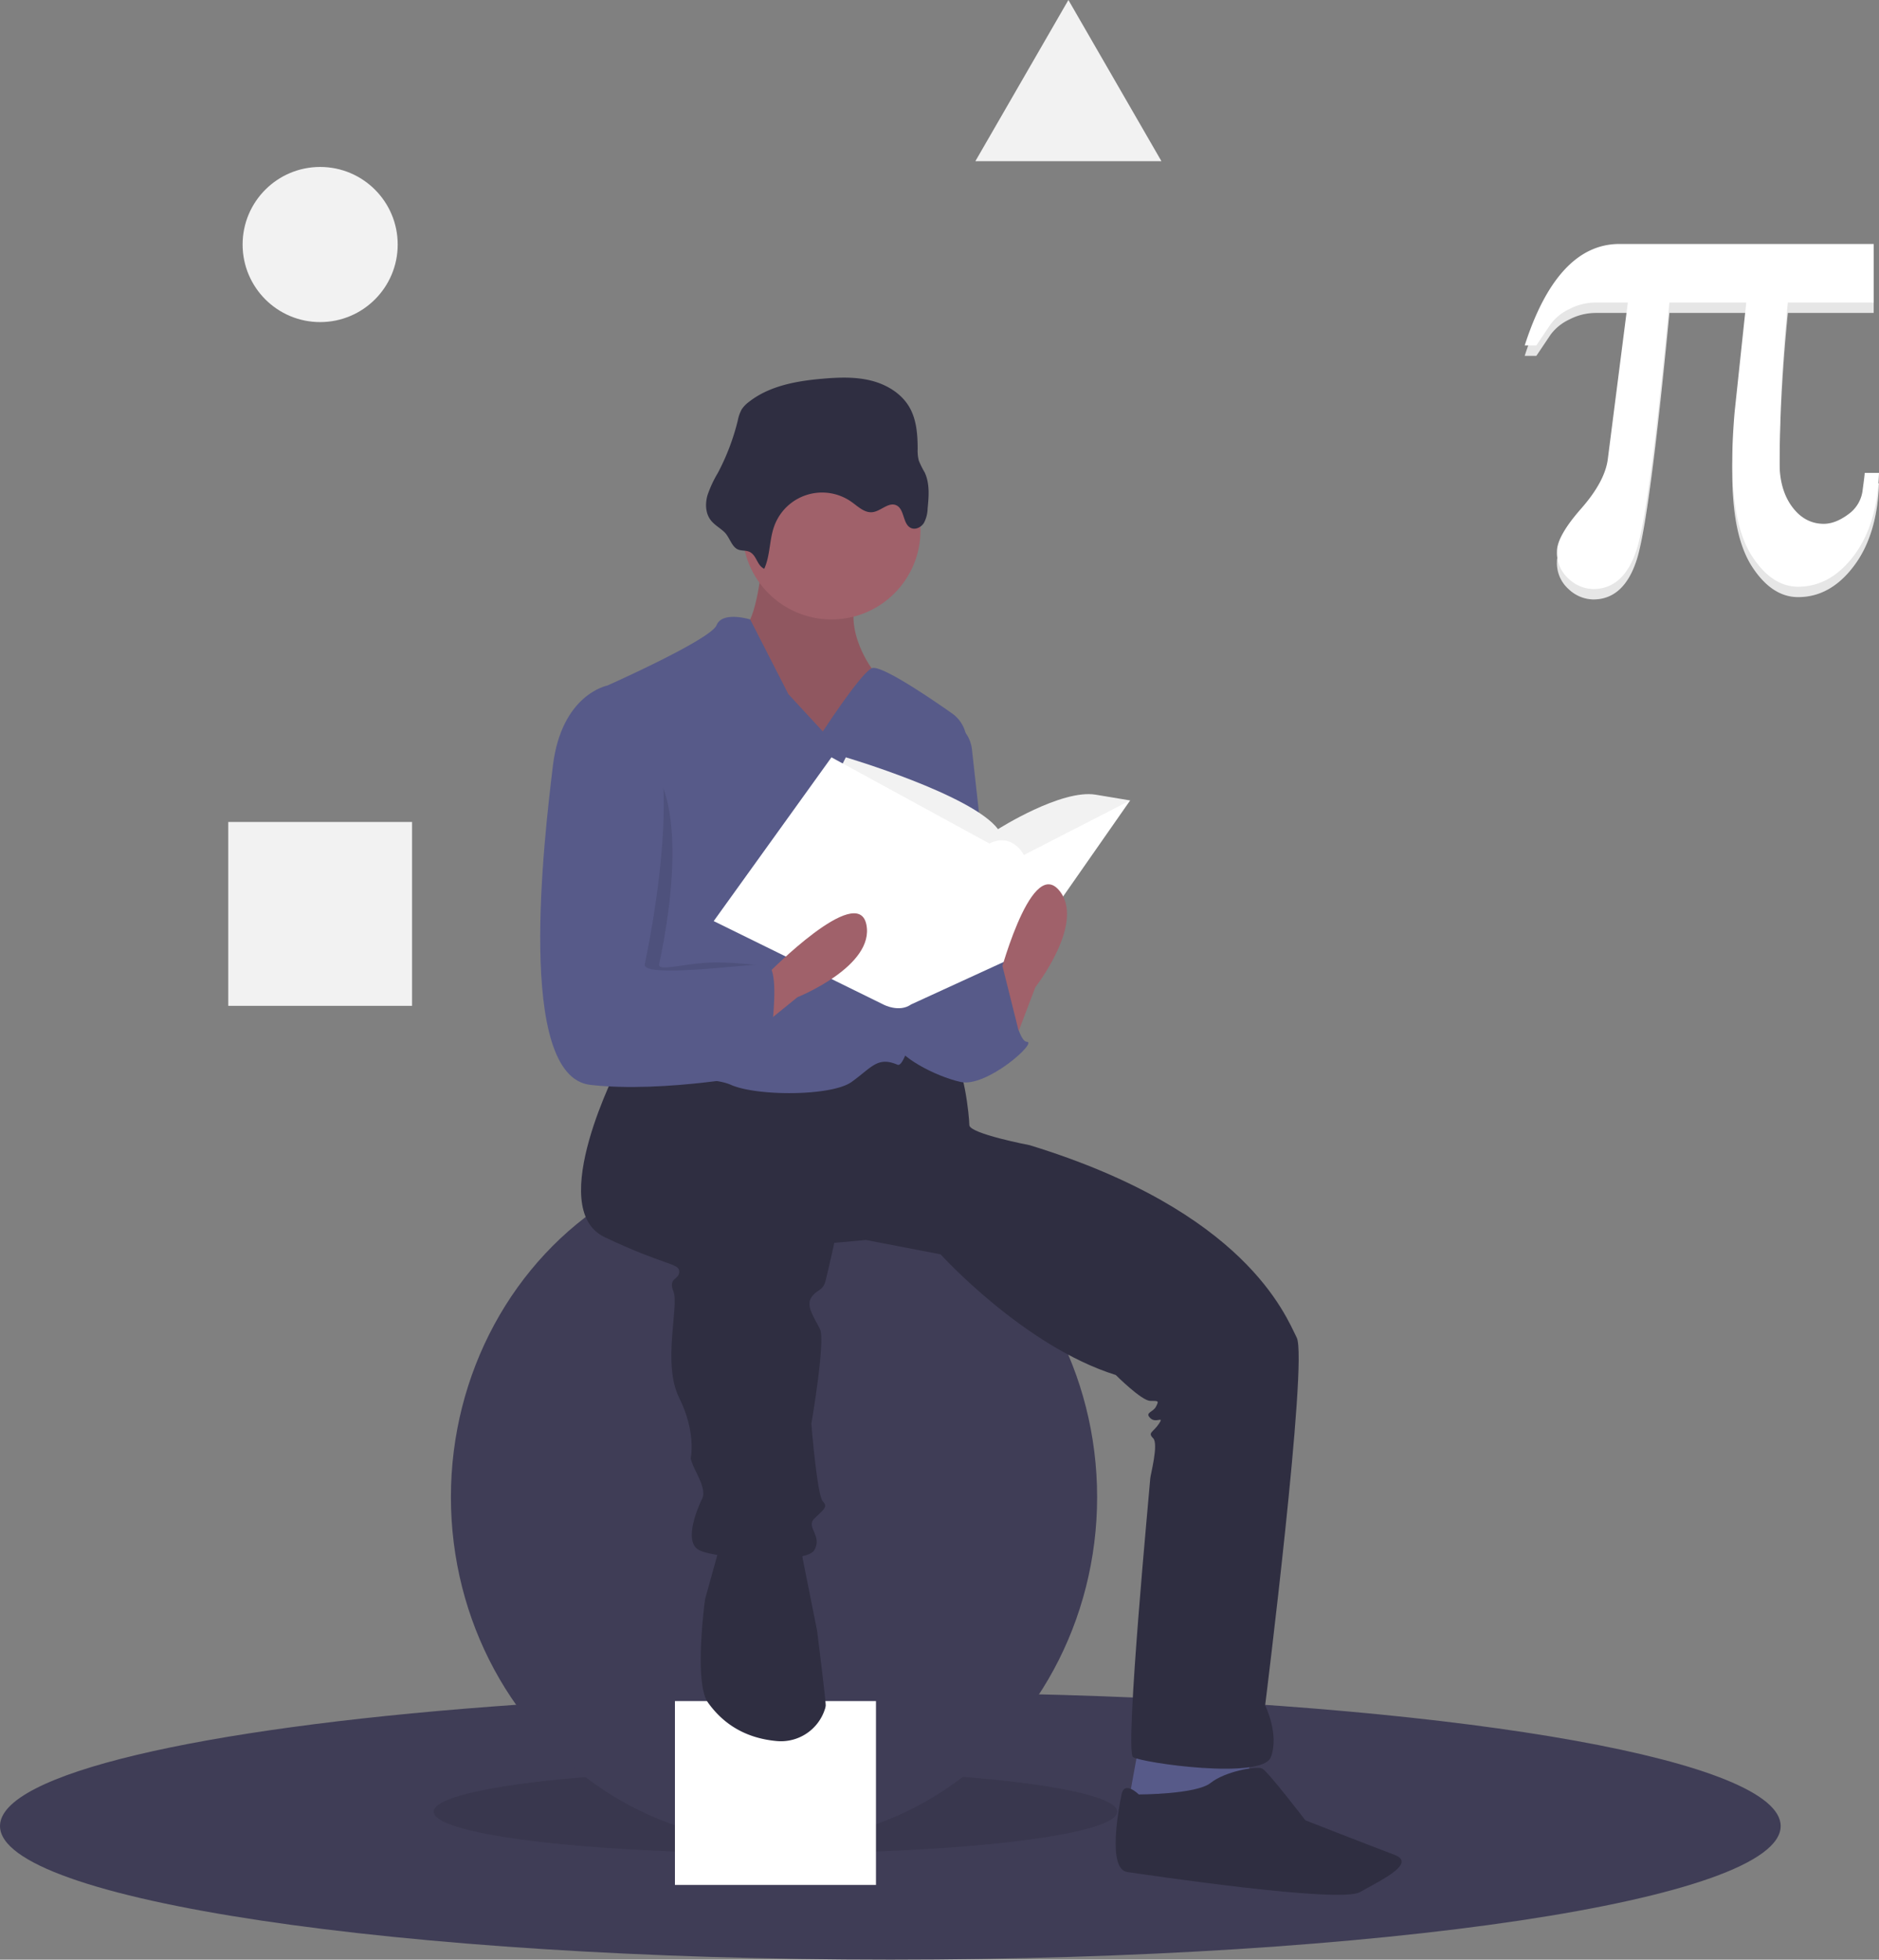 <svg xmlns="http://www.w3.org/2000/svg" data-name="Layer 1" width="654.237" height="682.114" viewBox="0 0 654.237 682.114" xmlns:xlink="http://www.w3.org/1999/xlink"><rect x="0" y="0" width="654.237" height="682.114" fill="#808080" stroke="none"/><title>mathematics</title><path d="M892.882,744.557c0,25.68-138.79,46.5-310,46.5s-310-20.82-310-46.5c0-18.18,69.57-33.93,170.96-41.57,41.81-3.16,89.05-4.93,139.04-4.93,20.55,0,40.63.3,60.05.87C785.402,703.127,892.882,721.957,892.882,744.557Z" transform="translate(-272.882 -108.943)" fill="#3f3d56" data-darkreader-inline-fill="" style="--darkreader-inline-fill:#323145;"/><ellipse cx="270" cy="630.614" rx="119" ry="14.5" opacity="0.1"/><ellipse cx="269.5" cy="521.114" rx="112.5" ry="120" fill="#3f3d56" data-darkreader-inline-fill="" style="--darkreader-inline-fill:#323145;"/><rect x="235" y="592.114" width="70" height="64" fill="#ffffff" data-darkreader-inline-fill="" style="--darkreader-inline-fill:#e8e6e3;"/><polygon points="396.5 607.614 392.5 629.614 418.5 633.614 435.5 623.614 434.5 607.614 396.5 607.614" fill="#575a89" data-darkreader-inline-fill="" style="--darkreader-inline-fill:#a1998d;"/><path d="M538.382,303.557s-2,23-7,24,11,41,11,41h24l19-5-9-22s-12-16-3-29S538.382,303.557,538.382,303.557Z" transform="translate(-272.882 -108.943)" fill="#a0616a" data-darkreader-inline-fill="" style="--darkreader-inline-fill:#a97179;"/><path d="M538.382,303.557s-2,23-7,24,11,41,11,41h24l19-5-9-22s-12-16-3-29S538.382,303.557,538.382,303.557Z" transform="translate(-272.882 -108.943)" opacity="0.1"/><path d="M488.382,479.557s-26,50-5,60,26,9,26,12-4,2-2,7-4,25,2,37,4,21,4,21,0,1,2,5,3,7,2,9-7,15-1,18,37,5,40,0-3-8,0-11,5-4,3-6-4-27-4-27,5-29,3-33-5-8-3-11,4-2,5-6,3-13,3-13l11-1,26,5s29,32,61,42c0,0,9,9,12,9s3,0,2,2-4,2-2,4,5-1,3,2-4,3-2,5-1,13-1,14-9,95-6,97,45,8,48,0-2-18-2-18,15-120,11-128-18-44-93-67c0,0-21-4-21-7s-2-22-6-23-27-2-27-2l-29,9-40-7Z" transform="translate(-272.882 -108.943)" fill="#2f2e41" data-darkreader-inline-fill="" style="--darkreader-inline-fill:#262534;"/><path d="M523.382,647.557l-5,18s-4,29,1,36c3.927,5.498,10.94,12.231,23.944,13.412a16.071,16.071,0,0,0,16.779-11.118,5.007,5.007,0,0,0,.277-1.294c0-2-3-26-3-26l-5-25-1-7Z" transform="translate(-272.882 -108.943)" fill="#2f2e41" data-darkreader-inline-fill="" style="--darkreader-inline-fill:#c5c0b8;"/><path d="M669.382,733.557s-5-5-6,0-5,26,2,27,74,11,81,7,20-10,12-13-31-12-31-12-13-17-15-18-13,1-18,5S669.382,733.557,669.382,733.557Z" transform="translate(-272.882 -108.943)" fill="#2f2e41" data-darkreader-inline-fill="" style="--darkreader-inline-fill:#262534;"/><circle cx="289.5" cy="184.614" r="31" fill="#a0616a" data-darkreader-inline-fill="" style="--darkreader-inline-fill:#a97179;"/><path d="M559.382,363.557l-12-13-13.301-26s-9.699-3-11.699,2-38,21-38,21,9,84,5,92-11,40-5,43,34,0,43,4,35,4,42-1,9-9,16-6c5.959,2.554,19.891-84.761,23.902-110.781a11.844,11.844,0,0,0-4.908-11.51c-8.973-6.294-25.133-17.14-27.994-15.709C572.382,343.557,559.382,363.557,559.382,363.557Z" transform="translate(-272.882 -108.943)" fill="#575a89" data-darkreader-inline-fill="" style="--darkreader-inline-fill:#46486e;"/><path d="M602.382,359.557h0a11.86,11.86,0,0,1,8.911,10.196l8.089,72.804s-20,43-30,14S602.382,359.557,602.382,359.557Z" transform="translate(-272.882 -108.943)" fill="#575a89" data-darkreader-inline-fill="" style="--darkreader-inline-fill:#46486e;"/><path d="M600.382,449.557l22-6s4,28,8,28-14,16-23,14-22-9-23-14,9-26,9-26Z" transform="translate(-272.882 -108.943)" fill="#575a89" data-darkreader-inline-fill="" style="--darkreader-inline-fill:#a1998d;"/><path d="M538.98,306.93c2.108-4.648,1.742-10.07,3.485-14.867a17.727,17.727,0,0,1,26.953-8.381c2.242,1.598,4.489,3.844,7.226,3.539,2.947-.329,5.575-3.616,8.284-2.411,3.003,1.335,2.192,6.717,5.234,7.96,1.601.654,3.494-.353,4.417-1.816a11.225,11.225,0,0,0,1.286-4.976c.42-4.265.799-8.779-1.051-12.645a30.289,30.289,0,0,1-2.028-4.09,13.994,13.994,0,0,1-.386-4.034c-.017-5.013-.383-10.242-2.906-14.574-2.8-4.807-7.974-7.881-13.373-9.222s-11.055-1.136-16.598-.666c-9.163.776-18.719,2.439-25.939,8.135a10.147,10.147,0,0,0-2.493,2.62,13.525,13.525,0,0,0-1.328,3.841,79.45,79.45,0,0,1-6.968,18.277,39.656,39.656,0,0,0-3.595,7.765c-.766,2.754-.714,5.893.889,8.261,1.305,1.927,3.391,2.955,5.029,4.53,1.624,1.561,2.384,4.564,4.183,5.747,1.57,1.032,3.451.304,5.053,1.398C536.41,302.725,536.558,305.804,538.98,306.93Z" transform="translate(-272.882 -108.943)" fill="#2f2e41" data-darkreader-inline-fill="" style="--darkreader-inline-fill:#c5c0b8;"/><path d="M564.382,378.557l3-6s44,13,53,25c0,0,22-14,34-12l12,2-37,33-47-4Z" transform="translate(-272.882 -108.943)" fill="#f2f2f2" data-darkreader-inline-fill="" style="--darkreader-inline-fill:#1f2223;"/><path d="M562.382,372.557l-41,57,59,29s5.516,3,9.758,0l39.242-18,37-53-37,19s-4-8-12-4Z" transform="translate(-272.882 -108.943)" fill="#ffffff" data-darkreader-inline-fill="" style="--darkreader-inline-fill:#181a1b;"/><path d="M625.382,473.557l8-21s18-23,8-34-21,32-21,32Z" transform="translate(-272.882 -108.943)" fill="#a0616a" data-darkreader-inline-fill="" style="--darkreader-inline-fill:#a97179;"/><path d="M533.079,470.206l17.456-14.152s27.11-10.865,23.979-25.397-34.221,17.145-34.221,17.145Z" transform="translate(-272.882 -108.943)" fill="#a0616a" data-darkreader-inline-fill="" style="--darkreader-inline-fill:#a97179;"/><path d="M489.882,369.057h-1s-15.5-18.5-18.5,6.5-13,108,13,111,44.5-12.5,44.5-12.5,19-29,12-29c-3.387,0-12.598-1.521-21-1-8.963.556-17.016,3.081-16.5.5C503.382,439.557,517.882,376.057,489.882,369.057Z" transform="translate(-272.882 -108.943)" opacity="0.1"/><path d="M488.382,349.557l-4-2s-16,3-19,28-13,108,13,111,61-4,61-4,7-38,0-38-43,5-42,0S516.382,356.557,488.382,349.557Z" transform="translate(-272.882 -108.943)" fill="#575a89" data-darkreader-inline-fill="" style="--darkreader-inline-fill:#46486e;"/><polygon points="338 353.114 349.027 336.213 356 364.114 338 372.114 338 353.114" fill="#575a89" data-darkreader-inline-fill="" style="--darkreader-inline-fill:#a1998d;"/><circle cx="111.473" cy="85.114" r="27" fill="#f2f2f2" data-darkreader-inline-fill="" style="--darkreader-inline-fill:#e0ddd9;"/><rect x="79.473" y="286.114" width="64" height="64" fill="#f2f2f2" data-darkreader-inline-fill="" style="--darkreader-inline-fill:#e0ddd9;"/><polygon points="372 0 388.199 28.057 404.397 56.114 372 56.114 339.603 56.114 355.801 28.057 372 0" fill="#f2f2f2" data-darkreader-inline-fill="" style="--darkreader-inline-fill:#e0ddd9;"/><path d="M927.118,277.172q-.581,17.955-8.745,28.784-8.166,10.829-19.401,10.83-9.152,0-16.042-10.599-6.893-10.598-6.892-32.606,0-4.865.232-9.266.231-4.401.579-8.34l4.054-38.108H854.145Q847.196,290.145,842.736,303.871q-4.46,13.726-15.116,13.726a12.78,12.78,0,0,1-8.572-3.591,12.064,12.064,0,0,1-4.054-9.498q0-5.326,8.398-14.884,8.397-9.556,9.324-17.432l6.95-54.324H828.431a19.911,19.911,0,0,0-9.093,2.259,17.156,17.156,0,0,0-6.545,5.27l-4.981,7.413H803.759q5.674-17.605,13.958-26.467,8.28-8.861,19.054-8.861H925.265v20.386H895.381q-1.39,13.9-2.143,27.799-.755,13.9-.753,27.915,0,9.499,4.402,15.405,4.401,5.907,11.004,5.907,4.053,0,8.513-3.301a11.97,11.97,0,0,0,5.039-8.629q.348-2.547.521-3.996.174-1.447.174-1.795Z" transform="translate(-272.882 -108.943)" fill="#ffffff" data-darkreader-inline-fill="" style="--darkreader-inline-fill:#181a1b;"/><path d="M927.118,277.172q-.581,17.955-8.745,28.784-8.166,10.829-19.401,10.83-9.152,0-16.042-10.599-6.893-10.598-6.892-32.606,0-4.865.232-9.266.231-4.401.579-8.34l4.054-38.108H854.145Q847.196,290.145,842.736,303.871q-4.46,13.726-15.116,13.726a12.78,12.78,0,0,1-8.572-3.591,12.064,12.064,0,0,1-4.054-9.498q0-5.326,8.398-14.884,8.397-9.556,9.324-17.432l6.95-54.324H828.431a19.911,19.911,0,0,0-9.093,2.259,17.156,17.156,0,0,0-6.545,5.27l-4.981,7.413H803.759q5.674-17.605,13.958-26.467,8.28-8.861,19.054-8.861H925.265v20.386H895.381q-1.39,13.9-2.143,27.799-.755,13.9-.753,27.915,0,9.499,4.402,15.405,4.401,5.907,11.004,5.907,4.053,0,8.513-3.301a11.97,11.97,0,0,0,5.039-8.629q.348-2.547.521-3.996.174-1.447.174-1.795Z" transform="translate(-272.882 -108.943)" opacity="0.1"/><path d="M927.118,273.553q-.581,17.955-8.745,28.784-8.166,10.829-19.401,10.83-9.152,0-16.042-10.599-6.893-10.598-6.892-32.606,0-4.865.232-9.266.231-4.401.579-8.34l4.054-38.108H854.145Q847.196,286.526,842.736,300.252q-4.46,13.726-15.116,13.726a12.78,12.78,0,0,1-8.572-3.591,12.064,12.064,0,0,1-4.054-9.498q0-5.326,8.398-14.884,8.397-9.556,9.324-17.432l6.95-54.324H828.431a19.911,19.911,0,0,0-9.093,2.259,17.156,17.156,0,0,0-6.545,5.27l-4.981,7.413H803.759q5.674-17.605,13.958-26.467,8.28-8.861,19.054-8.861H925.265v20.386H895.381q-1.39,13.9-2.143,27.799-.755,13.9-.753,27.915,0,9.499,4.402,15.405,4.401,5.907,11.004,5.907,4.053,0,8.513-3.301a11.97,11.97,0,0,0,5.039-8.629q.348-2.547.521-3.996.174-1.447.174-1.795Z" transform="translate(-272.882 -108.943)" fill="#ffffff" data-darkreader-inline-fill="" style="--darkreader-inline-fill:#181a1b;"/></svg>